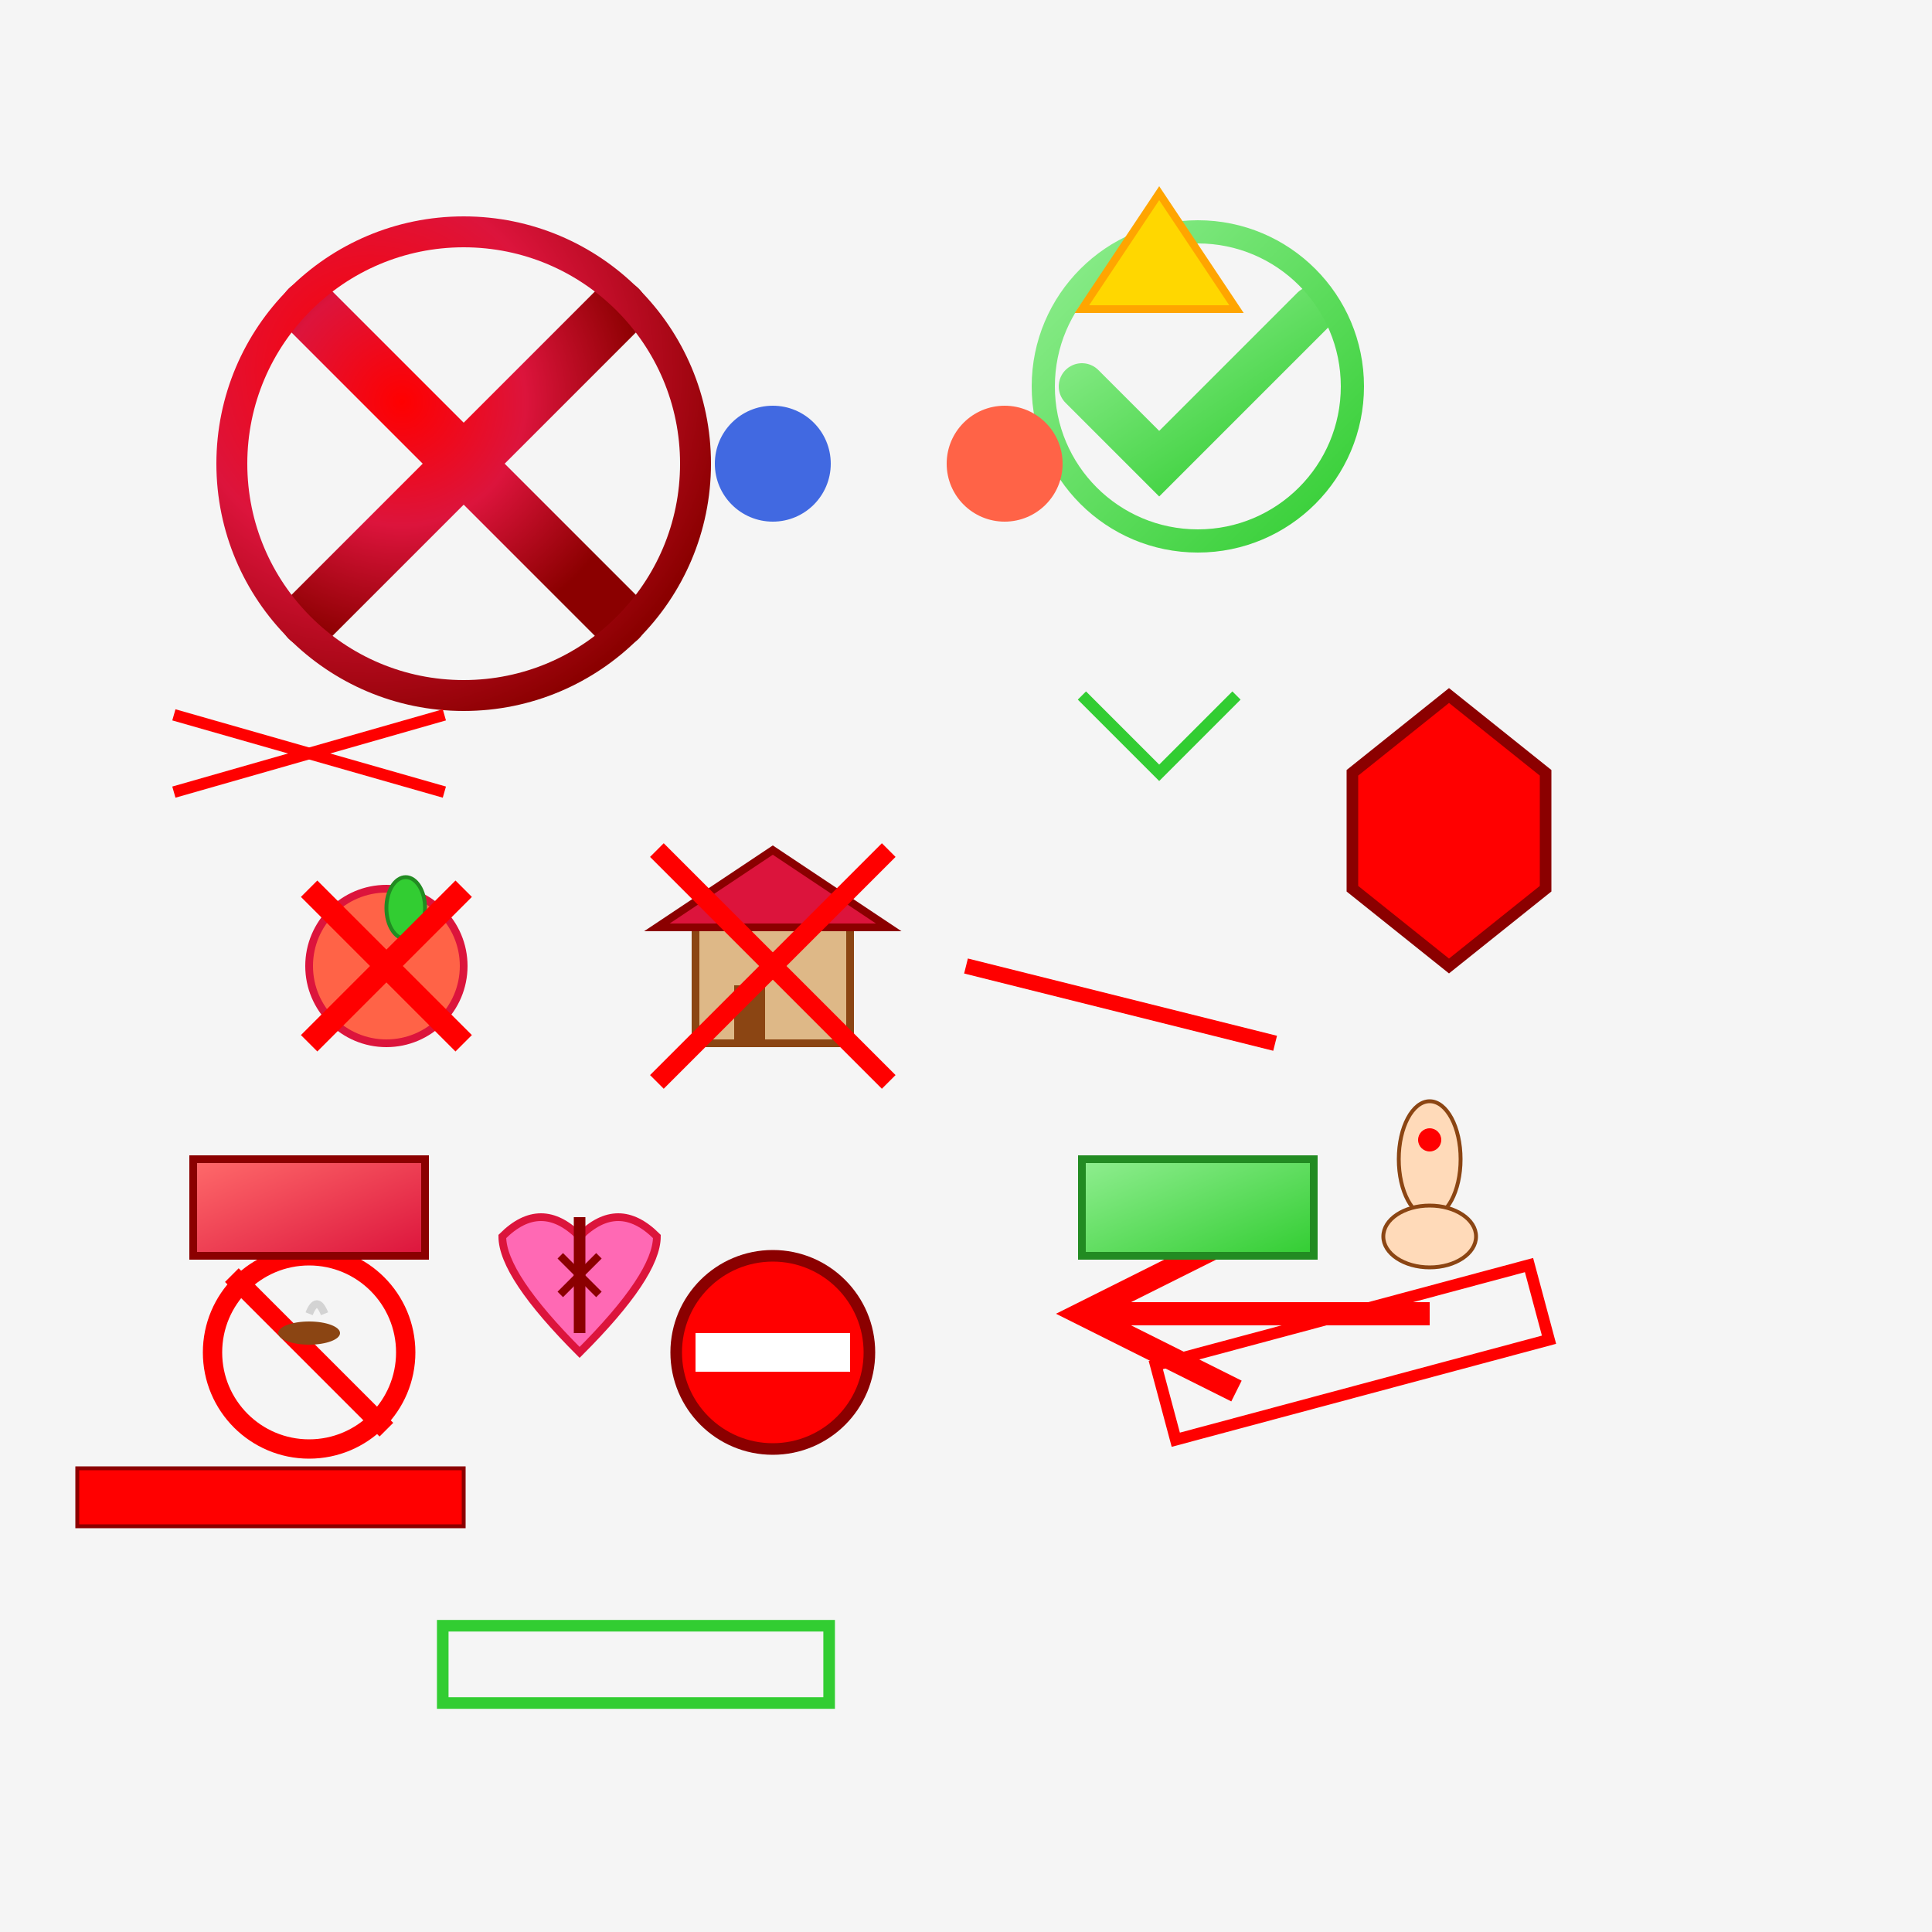 <svg viewBox="0 0 500 500" xmlns="http://www.w3.org/2000/svg">
  <defs>
    <linearGradient id="wrongGradient" x1="0%" y1="0%" x2="100%" y2="100%">
      <stop offset="0%" stop-color="#FF6B6B"/>
      <stop offset="100%" stop-color="#DC143C"/>
    </linearGradient>
    <linearGradient id="rightGradient" x1="0%" y1="0%" x2="100%" y2="100%">
      <stop offset="0%" stop-color="#90EE90"/>
      <stop offset="100%" stop-color="#32CD32"/>
    </linearGradient>
    <radialGradient id="xGradient" cx="0.3" cy="0.3" r="0.8">
      <stop offset="0%" stop-color="#FF0000"/>
      <stop offset="50%" stop-color="#DC143C"/>
      <stop offset="100%" stop-color="#8B0000"/>
    </radialGradient>
  </defs>  <!-- Background -->
  <rect width="500" height="500" fill="#F5F5F5"/>
  
  <!-- Big X mark (wrong/no) -->
  <path d="M80 80 L160 160" stroke="url(#xGradient)" stroke-width="15" stroke-linecap="round"/>
  <path d="M160 80 L80 160" stroke="url(#xGradient)" stroke-width="15" stroke-linecap="round"/>
  
  <!-- Circle around X -->
  <circle cx="120" cy="120" r="60" fill="none" stroke="url(#xGradient)" stroke-width="8"/>
  
  <!-- Checkmark (right) for contrast -->
  <path d="M280 100 L300 120 L340 80" stroke="url(#rightGradient)" stroke-width="12" stroke-linecap="round" fill="none"/>
  <circle cx="310" cy="100" r="40" fill="none" stroke="url(#rightGradient)" stroke-width="6"/>
  
  <!-- Crossed out items -->
  <!-- Crossed out apple -->
  <circle cx="100" cy="250" r="20" fill="#FF6347" stroke="#DC143C" stroke-width="2"/>
  <ellipse cx="105" cy="235" rx="5" ry="8" fill="#32CD32" stroke="#228B22" stroke-width="1"/>
  <path d="M80 230 L120 270" stroke="#FF0000" stroke-width="6"/>
  <path d="M120 230 L80 270" stroke="#FF0000" stroke-width="6"/>
  
  <!-- Crossed out house -->
  <rect x="180" y="240" width="40" height="30" fill="#DEB887" stroke="#8B4513" stroke-width="2"/>
  <path d="M170 240 L200 220 L230 240 Z" fill="#DC143C" stroke="#8B0000" stroke-width="2"/>
  <rect x="190" y="255" width="8" height="15" fill="#8B4513"/>
  <path d="M170 220 L230 280" stroke="#FF0000" stroke-width="5"/>
  <path d="M230 220 L170 280" stroke="#FF0000" stroke-width="5"/>
  
  <!-- Crossed out text -->
  
  <path d="M250 250 L330 270" stroke="#FF0000" stroke-width="4"/>
  
  <!-- Stop sign -->
  <path d="M350 200 L375 180 L400 200 L400 230 L375 250 L350 230 Z" 
    fill="#FF0000" stroke="#8B0000" stroke-width="3"/>
  
  <!-- Prohibited signs -->
  <circle cx="80" cy="350" r="25" fill="none" stroke="#FF0000" stroke-width="5"/>
  <path d="M60 330 L100 370" stroke="#FF0000" stroke-width="5"/>
  <!-- No smoking symbol inside -->
  <ellipse cx="80" cy="345" rx="8" ry="3" fill="#8B4513"/>
  <path d="M80 340 Q82 335 84 340" stroke="#D3D3D3" stroke-width="2" fill="none"/>
  
  <!-- No entry sign -->
  <circle cx="200" cy="350" r="25" fill="#FF0000" stroke="#8B0000" stroke-width="3"/>
  <rect x="180" y="345" width="40" height="10" fill="#FFF"/>
  
  <!-- Wrong way arrow -->
  <path d="M320 320 L280 340 L320 360" stroke="#FF0000" stroke-width="6" fill="none"/>
  <path d="M280 340 L370 340" stroke="#FF0000" stroke-width="6"/>
  
  <!-- Incorrect math -->
  
  <path d="M45 185 L115 205" stroke="#FF0000" stroke-width="3"/>
  <path d="M115 185 L45 205" stroke="#FF0000" stroke-width="3"/>
  
  <!-- Correct math for contrast -->
  
  <path d="M280 180 L300 200 L320 180" stroke="#32CD32" stroke-width="3" fill="none"/>
  
  <!-- False vs True -->
  <rect x="50" y="300" width="60" height="25" fill="url(#wrongGradient)" stroke="#8B0000" stroke-width="2"/>
  
  <rect x="280" y="300" width="60" height="25" fill="url(#rightGradient)" stroke="#228B22" stroke-width="2"/>
  
  <!-- Broken heart (non-love) -->
  <path d="M150 320 Q140 310 130 320 Q130 330 150 350 Q170 330 170 320 Q160 310 150 320" 
    fill="#FF69B4" stroke="#DC143C" stroke-width="2"/>
  <!-- Crack in heart -->
  <path d="M150 315 L150 345" stroke="#8B0000" stroke-width="3"/>
  <path d="M145 325 L155 335" stroke="#8B0000" stroke-width="2"/>
  <path d="M155 325 L145 335" stroke="#8B0000" stroke-width="2"/>
  
  <!-- Thumbs down -->
  <ellipse cx="370" cy="300" rx="8" ry="15" fill="#FFDAB9" stroke="#8B4513" stroke-width="1"/>
  <ellipse cx="370" cy="320" rx="12" ry="8" fill="#FFDAB9" stroke="#8B4513" stroke-width="1"/>
  <circle cx="370" cy="295" r="3" fill="#FF0000"/>
  
  <!-- Negative symbols -->
  
  <!-- Warning triangle -->
  <path d="M300 50 L280 80 L320 80 Z" fill="#FFD700" stroke="#FFA500" stroke-width="2"/>
  
  <!-- Error message box -->
  <rect x="20" y="380" width="100" height="15" fill="#FF0000" stroke="#8B0000" stroke-width="1"/>
  
  <!-- Not equal comparison -->
  <circle cx="200" cy="120" r="15" fill="#4169E1"/>
  
  <circle cx="260" cy="120" r="15" fill="#FF6347"/>
  
  <!-- Chinese character for non/wrong -->
  
  <!-- Diagonal "WRONG" stamp -->
  <g transform="rotate(-15 350 350)">
  <rect x="300" y="340" width="100" height="20" fill="none" stroke="#FF0000" stroke-width="3"/>
  
  <!-- Contrast: "CORRECT" stamp -->
  <g transform="rotate(15 150 380)">
  <rect x="100" y="370" width="100" height="20" fill="none" stroke="#32CD32" stroke-width="3"/>
  
    <!-- Binary representation -->
    
    </g>
  </g>
</svg> 